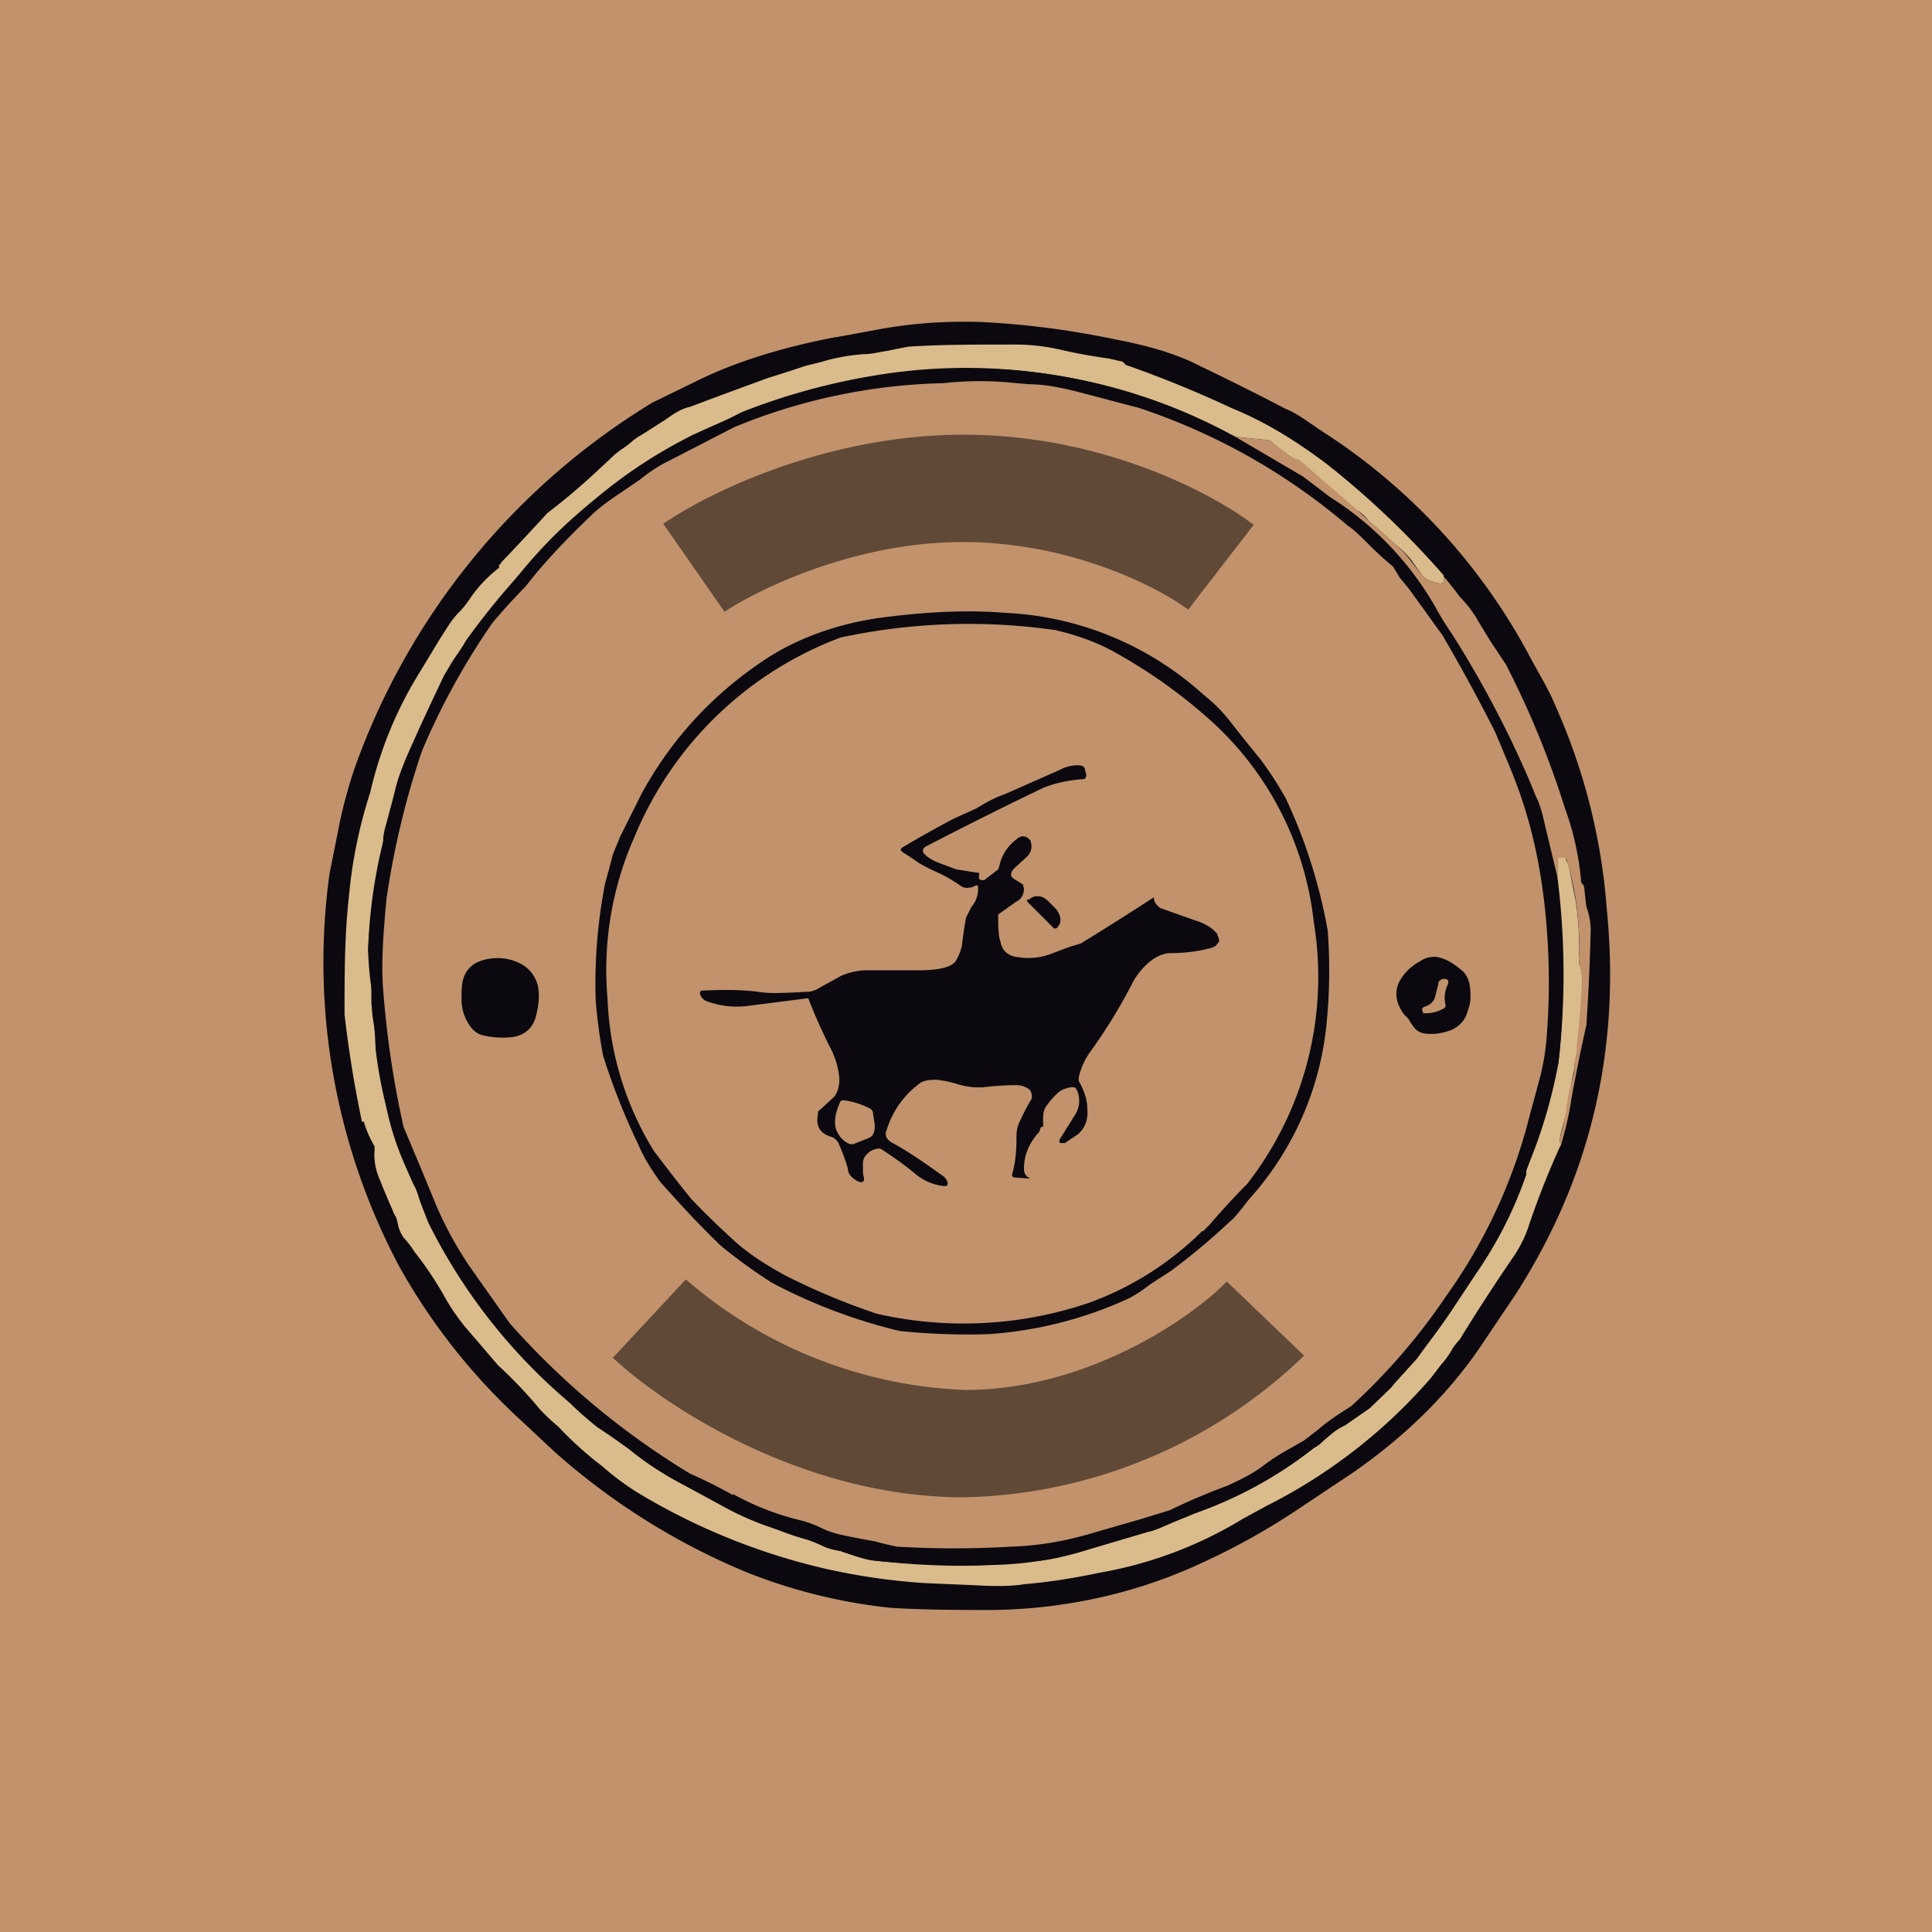 <!-- by TradingView --><svg width="18" height="18" viewBox="0 0 18 18" xmlns="http://www.w3.org/2000/svg"><path fill="#C1926C" d="M0 0h18v18H0z"/><path d="m7.8 3.14.38-.07c.32-.06.64-.08.96-.07.4.02.81.07 1.24.16.32.06.59.14.8.25a27.9 27.9 0 0 1 .8.4c.08.03.18.1.31.19l.03.02a5.63 5.63 0 0 1 1.95 2.13c.1.18.17.3.21.4a5.66 5.66 0 0 1 .49 1.92c.13 1.31-.15 2.5-.85 3.59l-.35.52c-.3.43-.68.8-1.15 1.13l-.57.38a6.4 6.4 0 0 1-.85.47c-.6.28-1.26.43-1.95.44-.3 0-.62 0-.95-.02a5.06 5.06 0 0 1-1.34-.33 6.33 6.33 0 0 1-1.8-1.13l-.31-.29a5.74 5.74 0 0 1-1.13-1.43 6.04 6.04 0 0 1-.65-3.66l.1-.5a4.46 4.46 0 0 1 .14-.5 6.56 6.56 0 0 1 2.77-3.39l.39-.19c.4-.2.85-.33 1.32-.42Z" fill="#0B090F"/><path d="M13.45 5.37c.02.07-.02.08-.1.05a.21.21 0 0 1-.1-.06l-.1-.14a.7.7 0 0 0-.13-.13 38.95 38.95 0 0 0-.27-.24.42.42 0 0 0-.13-.11 432.1 432.1 0 0 1-.52-.45.25.25 0 0 1-.08-.04 1.5 1.5 0 0 1-.18-.14l-.03-.01-.3-.03-.36-.17a5.14 5.14 0 0 0-3.01-.4 6.05 6.05 0 0 0-1.23.34 6.24 6.24 0 0 1-.47.22l-.21.12-.27.18a4.5 4.5 0 0 0-1.2 1.09 6.97 6.97 0 0 0-.55.72l-.07.12a21.9 21.9 0 0 0-.46 1.08 11.13 11.13 0 0 1-.11.47l-.02.12c-.07.34-.11.64-.12.89l.03.35v.14l.01.12a12.74 12.74 0 0 1 .06.44l.03.14a2.54 2.54 0 0 0 .3.99l.06.18.07.18a5.26 5.26 0 0 0 1.33 1.69c.1.1.2.17.25.21l.29.21c.12.1.25.19.41.28a12 12 0 0 0 .97.47 3.48 3.48 0 0 1 .42.15c.03.02.1.04.17.05a1.6 1.6 0 0 1 .09.03c-.01 0-.01 0 0 0 .11.04.19.06.23.06a7.57 7.57 0 0 0 1.55 0c.15-.02.3-.06.46-.11l.54-.16c.06-.01.14-.05.26-.1l.17-.07a3.81 3.81 0 0 0 1.1-.6l.14-.11c.07-.06.12-.1.16-.11l.23-.16.2-.19.04-.05.2-.22.31-.43.26-.4c.19-.27.34-.57.45-.89v-.03a15.7 15.7 0 0 0 .3-1.01 7.22 7.22 0 0 0-.01-1.73V8c0-.01.01-.02.03-.02h.05v.03l.02.04.01.04.06.3c.02.13.04.31.03.54 0 .03 0 .06.02.09l.01.08a2.73 2.73 0 0 1-.04.64v.03l-.01.06a.33.33 0 0 0-.02.12l-.02.09-.05.26c0 .03 0 .07-.02.12l-.02.07-.02.08a.2.2 0 0 0 0 .1 7.67 7.67 0 0 0-.3.76c-.03.09-.07.17-.12.25a18.66 18.66 0 0 0-.52.8.53.53 0 0 0-.07.09.78.78 0 0 1-.1.14l-.1.13a4.99 4.99 0 0 1-1.53 1.19l-.22.12-.05.03a3.82 3.82 0 0 1-1.27.47c-.24.05-.48.09-.72.11-.12.02-.27.02-.44.01l-.47-.02a5.88 5.88 0 0 1-.92-.13 5.99 5.99 0 0 1-1.78-.72 2.54 2.54 0 0 1-.32-.24 3.28 3.28 0 0 1-.41-.37 1.83 1.83 0 0 1-.17-.16 4.15 4.15 0 0 0-.39-.41 115.88 115.88 0 0 0-.3-.35 1.96 1.96 0 0 1-.21-.31 3.33 3.33 0 0 0-.27-.4.89.89 0 0 0-.1-.13.33.33 0 0 1-.05-.11.52.52 0 0 0-.02-.08.25.25 0 0 1-.03-.06 8.03 8.03 0 0 1-.13-.31.56.56 0 0 1-.04-.26v-.03a.94.94 0 0 1-.1-.23h-.02v-.01a10.64 10.64 0 0 1-.16-.99c0-.37 0-.73.04-1.09a4.45 4.45 0 0 1 .2-.98 3.67 3.67 0 0 1 .45-1.1 57.56 57.56 0 0 0 .2-.33l.09-.14a.83.83 0 0 1 .1-.12.92.92 0 0 0 .1-.13c.05-.07.13-.17.26-.27v-.03h.01l.01-.02a28.82 28.82 0 0 0 .43-.46 6.06 6.06 0 0 0 .44-.37l.14-.13a.8.8 0 0 1 .12-.1.8.8 0 0 0 .08-.06.52.52 0 0 1 .1-.07l.22-.14c.07-.05.14-.1.23-.12a62.79 62.79 0 0 1 .73-.27 12.73 12.73 0 0 0 .34-.11l.16-.04c.13-.04.26-.06.38-.07.08 0 .15-.02.22-.03l.2-.04c.3-.02.63-.02 1-.02.15 0 .3.02.43.05a4.68 4.68 0 0 0 .44.08l.13.03.02.02.01.01a10.5 10.5 0 0 1 .98.4c.32.13.61.31.9.53a8.1 8.1 0 0 1 1.08 1.03Z" fill="#DABB8B"/><path d="m11.5 4.07.64.37a2.93 2.93 0 0 1 .39.3c.37.27.65.57.84.9.05.1.1.2.17.27a5.08 5.08 0 0 1 .64 1.18l.06.16.07.17c.04.08.06.16.08.26l.11.49a7.22 7.22 0 0 1 .02 1.73 4.72 4.72 0 0 1-.3 1v.04c-.11.32-.26.62-.45.9l-.26.39a5.22 5.22 0 0 1-.75.89l-.23.16a.98.98 0 0 0-.16.1c-.05.06-.1.1-.13.11l-.29.18a3.23 3.23 0 0 1-.82.43l-.17.07c-.12.05-.2.09-.26.1l-.54.16a3.21 3.21 0 0 1-.9.15c-.38.02-.75 0-1.11-.04a1.87 1.87 0 0 1-.32-.09.77.77 0 0 1-.17-.05.65.65 0 0 0-.12-.05 2.33 2.33 0 0 1-.3-.1 2.77 2.77 0 0 1-.53-.23l-.44-.24a3.7 3.7 0 0 1-.41-.28 7.7 7.7 0 0 0-.29-.2 2.7 2.7 0 0 1-.25-.22 3.94 3.94 0 0 0-.27-.26 5.26 5.26 0 0 1-1.12-1.62 1.2 1.2 0 0 0-.08-.17 4.25 4.25 0 0 1-.35-1.25 12.73 12.73 0 0 0-.04-.58 2.69 2.69 0 0 1-.03-.35 4.78 4.78 0 0 1 .14-1.01c0-.08.02-.13.03-.17l.08-.3c.02-.1.06-.2.1-.3a21.98 21.98 0 0 1 .36-.78 3.78 3.78 0 0 0 .2-.32 6.98 6.98 0 0 1 .78-.91 4.5 4.5 0 0 1 1.32-1 6.64 6.64 0 0 1 1.7-.55 5.14 5.14 0 0 1 3.37.56Z" fill="#0B090F"/><path d="M6.83 13.93a4.5 4.5 0 0 0-.4-.2 7.28 7.28 0 0 1-1.68-1.4l-.36-.51a3.37 3.37 0 0 1-.33-.6 68.4 68.4 0 0 0-.3-.72 8.84 8.84 0 0 1-.19-1.28c-.02-.23 0-.51.03-.84A7.77 7.77 0 0 1 3.93 7a6.6 6.6 0 0 1 .66-1.2 6.47 6.47 0 0 1 .31-.34c.17-.22.37-.43.6-.65.08-.08.18-.15.27-.21l.19-.13c.1-.08.18-.13.24-.16l.64-.33a5.4 5.4 0 0 1 1.95-.41 3.08 3.08 0 0 1 .68 0l.12.01c.14 0 .29.03.45.07l.57.15a5.82 5.82 0 0 1 1.95 1.1c.05.03.12.1.2.18a2.96 2.96 0 0 0 .22.2l.06.1.09.11.31.43a16.75 16.75 0 0 1 .49.9l.13.31.02.05c.16.39.26.8.31 1.25a6.48 6.48 0 0 1 .02 1.23c-.01.13-.03.25-.06.37l-.1.37a4.95 4.95 0 0 1-.78 1.68 5.72 5.72 0 0 1-.88 1.02c-.11.07-.22.14-.31.22l-.13.1-.14.08a2 2 0 0 0-.22.14c-.1.08-.22.14-.35.2a5.77 5.77 0 0 0-.54.23l-.26.08-.52.15c-.18.05-.41.1-.7.11a9.09 9.09 0 0 1-1.06 0 2.63 2.63 0 0 1-.21-.05 7.7 7.7 0 0 1-.31-.06.84.84 0 0 1-.2-.07.98.98 0 0 0-.2-.07 2.49 2.49 0 0 1-.61-.24Z" fill="#C1926C"/><path d="m11.5 4.07.31.03.03.01.18.14c.02.01.05.03.08.03a432.1 432.1 0 0 0 .52.45l.13.12a38.95 38.95 0 0 1 .27.24.7.7 0 0 1 .12.13l.11.14c.03.03.06.05.1.06.08.03.12.02.1-.05a2.9 2.9 0 0 1 .15.19c.07.07.13.15.18.24l.11.18.14.21a8.48 8.48 0 0 1 .55 1.34 2.63 2.63 0 0 1 .15.67c0 .01 0 .03.02.04l.01.03a5.93 5.93 0 0 0 .02.18.6.6 0 0 1 .04.22 20.23 20.23 0 0 1-.04.88 16.18 16.18 0 0 0-.14.69c-.02.15-.06.3-.1.44a.2.2 0 0 1 0-.1 2.78 2.78 0 0 0 .06-.27c0-.09.03-.17.05-.26a.4.4 0 0 0 .02-.09c0-.05 0-.1.02-.12v-.09a8.85 8.85 0 0 0 .05-.64l-.01-.08a.25.25 0 0 1-.02-.09 2.7 2.7 0 0 0-.1-.88.07.07 0 0 1-.01-.04L14.59 8a.08.08 0 0 0-.05-.01c-.02 0-.02 0-.03.02v.16l-.12-.5c-.02-.09-.04-.17-.08-.25l-.07-.17a9.77 9.77 0 0 0-.71-1.34 2.89 2.89 0 0 1-.16-.26 2.93 2.93 0 0 0-.98-1.02l-.25-.19-.63-.37Z" fill="#C1926C"/><path d="M5.55 9.32a4.85 4.85 0 0 1 .09-1.1 7.46 7.46 0 0 0 .07-.26l.07-.17.2-.4c.28-.51.66-.92 1.14-1.24.3-.2.66-.33 1.05-.39.44-.06.84-.08 1.2-.05a2.95 2.95 0 0 1 1.84.76c.1.08.18.16.25.25a16.46 16.46 0 0 0 .28.35 3.27 3.27 0 0 1 .24.37 4.93 4.93 0 0 1 .39 1.23c.02.27.02.56-.01.86a2.85 2.85 0 0 1-.72 1.64c-.08.1-.13.17-.18.21a6.14 6.14 0 0 1-.55.46l-.2.13c-.05.04-.12.09-.2.13a3.72 3.72 0 0 1-1.3.33 6.12 6.12 0 0 1-.83-.03 5.05 5.05 0 0 1-1.19-.45 5 5 0 0 1-.47-.34c-.22-.21-.4-.41-.57-.6-.07-.1-.14-.2-.2-.34a6.28 6.28 0 0 1-.33-.83 4.69 4.69 0 0 1-.07-.52Z" fill="#0B090F"/><path d="M11.2 11.47a2.89 2.89 0 0 1-1.06.67 3.63 3.63 0 0 1-1.97.1 6.34 6.34 0 0 1-.86-.36c-.18-.1-.34-.2-.48-.33a8.06 8.06 0 0 1-.39-.38 15.52 15.52 0 0 1-.35-.45 2.91 2.91 0 0 1-.43-1.42 3.05 3.05 0 0 1 .25-1.5 3.35 3.35 0 0 1 1.92-1.86 5.68 5.68 0 0 1 2-.07c.17.04.37.1.58.22a4.86 4.86 0 0 1 .91.66 2.96 2.96 0 0 1 .92 1.84 3.14 3.14 0 0 1-.62 2.44 7.1 7.1 0 0 0-.35.38l-.06.06Z" fill="#C1926C"/><path d="m9.7 10.5-.01.02c0 .02-.02.04-.03.05-.08.1-.12.2-.12.32 0 .03.01.06.04.08.02 0 .01.01 0 .01l-.13-.01-.02-.01v-.02c.03-.1.04-.22.04-.33 0-.05 0-.11.04-.18a1.74 1.74 0 0 1 .1-.19.07.07 0 0 0 0-.05.07.07 0 0 0-.02-.04.21.21 0 0 0-.13-.04 2.67 2.67 0 0 0-.3.02.67.67 0 0 1-.24-.03 1.1 1.1 0 0 0-.19-.04c-.06 0-.12 0-.17.04a.85.85 0 0 0-.3.43c-.02.05 0 .08.04.11.15.08.31.19.49.32a.1.1 0 0 1 .04.07l-.01.02h-.03a.5.5 0 0 1-.27-.12 3.27 3.27 0 0 0-.32-.23.17.17 0 0 0-.12.05.12.12 0 0 0-.04.08v.1l.01.05c0 .03-.01.04-.05.03-.06-.03-.1-.07-.1-.12a1.55 1.55 0 0 0-.08-.22.12.12 0 0 0-.08-.08c-.1-.03-.14-.1-.12-.2 0-.03 0-.04.02-.05l.13-.12c.04-.05.05-.11.05-.17a.75.75 0 0 0-.08-.28 5.18 5.18 0 0 1-.21-.47l-.55.07a.8.8 0 0 1-.39-.04.1.1 0 0 1-.07-.08l.01-.02c.2-.01.37-.01.53.01.11.02.27.01.46 0 .05 0 .09-.02.12-.04l.2-.11a.62.62 0 0 1 .23-.05h.49c.19 0 .3-.03.34-.08a.5.5 0 0 0 .06-.14l.02-.15.02-.12.05-.1a.25.25 0 0 0 .06-.2h-.02a.12.12 0 0 1-.06.02.1.1 0 0 1-.07-.01 1.44 1.44 0 0 0-.2-.12 1.95 1.95 0 0 1-.2-.1 2.4 2.4 0 0 0-.15-.1l-.02-.02.01-.02a10.76 10.76 0 0 1 .48-.27l.22-.1c.08-.05.17-.1.26-.13l.52-.23a.34.34 0 0 1 .17-.04c.04 0 .06.02.06.05l.01.03c0 .03 0 .05-.04.05-.14.01-.26.04-.36.08a37.18 37.18 0 0 0-1.1.55l-.02.02v.03c.02.03.07.07.15.1l.16.06.19.03c.02 0 .03 0 .02.03 0 .02 0 .03.02.04h.03l.13-.1.01-.03a.42.42 0 0 1 .16-.25c.03-.03.07-.04.11-.01l.02.02c.02.06.01.11-.03.15l-.12.11c-.04.04-.04.08 0 .1l.08.05.01.04c0 .06-.03.1-.07.12a9.47 9.47 0 0 0-.17.12c0 .1 0 .19.02.25.02.1.08.14.18.15a.6.6 0 0 0 .31-.04l.16-.06.1-.03a30.63 30.63 0 0 0 .68-.43c0 .04.02.07.06.1l.31.11c.1.03.17.07.22.13l.02.06c0 .02-.02.03-.03.05a.22.22 0 0 1-.08.03c-.12.03-.24.04-.34.04-.07 0-.14.03-.21.09a.65.65 0 0 0-.15.19 5 5 0 0 1-.4.65.66.66 0 0 0-.1.23v.03c.05.09.08.17.08.26.01.1-.02.18-.09.24l-.12.08h-.04l-.01-.01v-.02l.15-.24a.24.24 0 0 0 .01-.23.05.05 0 0 0-.02-.02h-.03a.25.25 0 0 0-.11.04.65.65 0 0 0-.11.12.16.16 0 0 0-.04.1.5.5 0 0 0 0 .09c0 .01 0 .02-.02.02Z" fill="#0B090F"/><path d="M9.57 8.4v-.02h.02a.1.1 0 0 1 .08-.03c.04 0 .07.02.1.05l.07.07c.02.03.04.06.04.1a.1.1 0 0 1-.04.08h-.02l-.25-.25ZM13.24 8.95a.22.22 0 0 1 .2-.02c.06.02.12.06.19.12.05.05.07.12.07.22 0 .04 0 .08-.02.13a.36.36 0 0 1-.04.1.28.28 0 0 1-.16.11.48.48 0 0 1-.2.02.16.16 0 0 1-.1-.05.76.76 0 0 1-.06-.09 1.26 1.26 0 0 0-.04-.04c-.07-.1-.09-.19-.05-.29.04-.08.1-.15.21-.21ZM4.46 8.96a.47.47 0 0 1 .35 0c.1.04.17.11.2.22.02.09.01.19-.02.3-.03.1-.1.16-.2.18a.78.78 0 0 1-.27-.01c-.07-.01-.12-.05-.16-.12a.44.44 0 0 1-.06-.2c0-.1 0-.17.02-.22a.24.24 0 0 1 .14-.15Z" fill="#0B090F"/><path d="m13.37 9.29.03-.12c0-.03.02-.04.04-.05h.02c.03 0 .04.02.03.05a.28.28 0 0 0-.02.2l-.01.02a.33.33 0 0 1-.18.05h-.02l-.01-.03c0-.01 0-.02.02-.03a.18.18 0 0 0 .06-.03.13.13 0 0 0 .04-.06ZM7.82 10.58a.2.2 0 0 1-.04-.13c0-.06.02-.12.05-.19l.02-.01c.1.01.18.04.26.08l.02.02.02.13c0 .06-.01.1-.05.12l-.15.06h-.03a.21.21 0 0 1-.1-.08Z" fill="#C1926C"/><path opacity=".5" d="M6.75 5.7c.3-.2 1.2-.65 2.22-.65 1.03 0 1.85.44 2.1.63l.61-.79c-.39-.3-1.42-.84-2.7-.84-1.28 0-2.38.54-2.8.83l.57.82Zm-.36 6.22a4.22 4.22 0 0 0 2.6 1.03c1.16 0 2.13-.69 2.44-1.01l.72.69a4.7 4.7 0 0 1-3.17 1.32c-1.51 0-2.8-.86-3.27-1.3l.68-.73Z"/></svg>